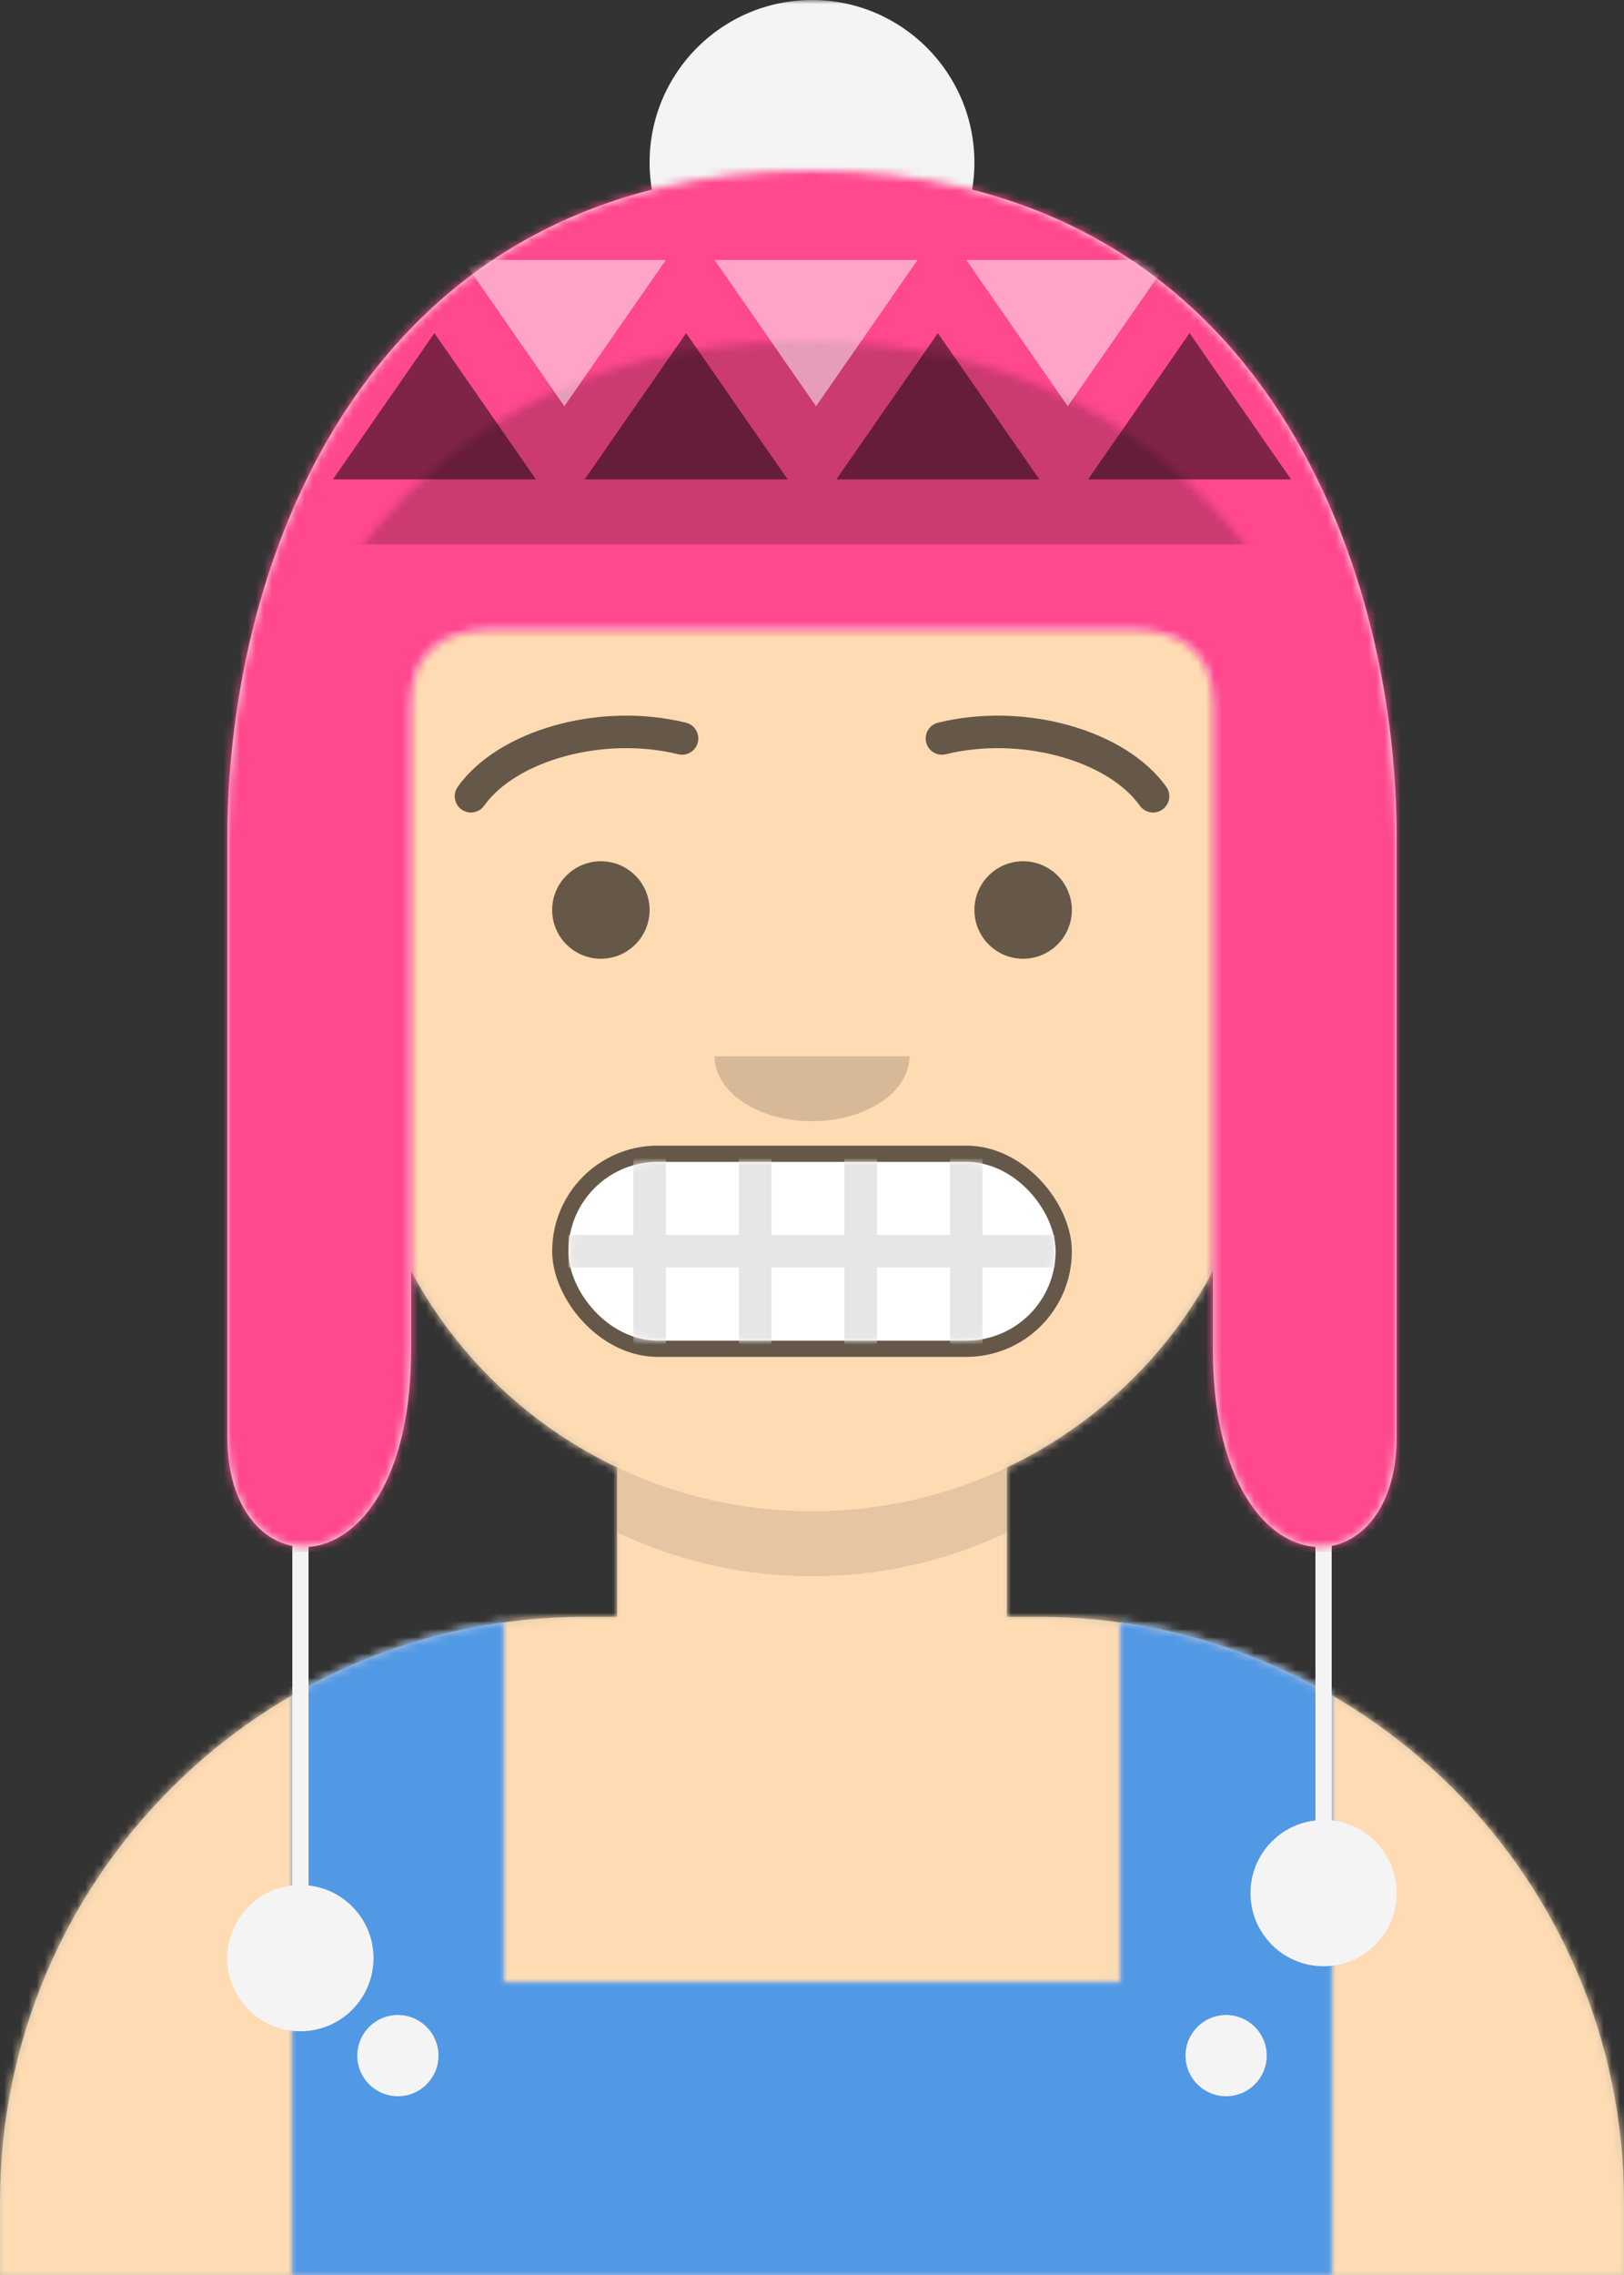 
<svg width="200px" height="280px" viewBox="0 0 200 280" version="1.1" xmlns="http://www.w3.org/2000/svg" xmlns:xlink="http://www.w3.org/1999/xlink">
    <rect x="0" y="0" width="200" height="280" fill="#333333" stroke="none"/>
    <!-- Generator: Sketch 50.2 (55047) - http://www.bohemiancoding.com/sketch -->
    <desc>Created with Sketch.</desc>
    <defs>
        <path d="M124,144.611 L124,163 L128,163 C167.765,163 200,195.235 200,235 L200,244 L0,244 L0,235 C-4.86974701e-15,195.235 32.235,163 72,163 L76,163 L76,144.611 C58.763,136.422 46.372,119.687 44.305,99.881 C38.48,99.058 34,94.052 34,88 L34,74 C34,68.054 38.325,63.118 44,62.166 L44,56 C44,25.072 69.072,5.68137151e-15 100,0 C130.928,-5.68137151e-15 156,25.072 156,56 L156,62.166 C161.675,63.118 166,68.054 166,74 L166,88 C166,94.052 161.52,99.058 155.695,99.881 C153.628,119.687 141.237,136.422 124,144.611 Z" id="path-1"></path>
        <path d="M94,29.688 L94,74 L170,74 L170,29.688 C179.363,30.989 188.15,34.091 196,38.632 L196,110 L68,110 L68,38.632 C75.85,34.091 84.637,30.989 94,29.688 Z" id="path-3"></path>
        <rect id="path-5" x="24" y="9" width="60" height="22" rx="11"></rect>
        <rect id="path-7" x="0" y="0" width="264" height="280"></rect>
        <path d="M72,21 C126.773,21 144,68.803 144,103.045 L144,176.91 C144,196.405 121.367,196.447 121.367,165.989 L121.367,86.535 C121.367,80.46 117.635,77.535 111.551,77.535 L72,77.535 L32.449,77.535 C26.365,77.535 22.633,80.46 22.633,86.535 L22.633,165.989 C22.633,196.447 -1.41137102e-14,196.405 0,176.91 L0,103.045 C-7.11930515e-15,68.803 17.227,21 72,21 Z" id="path-9"></path>
    </defs>
    <g id="Introduction" stroke="none" stroke-width="1" fill="none" fill-rule="evenodd">
        <g id="Intro" transform="translate(-903, -782)">
            <g id="front" transform="translate(295, 782)">
                <g id="Avataaar/Default" transform="translate(576, 0)">
                    <g id="Body" stroke-width="1" fill-rule="evenodd" transform="translate(32, 36)">
                        <mask id="mask-2" fill="white">
                            <use xlink:href="#path-1"></use>
                        </mask>
                        <use fill="#D0C6AC" xlink:href="#path-1"></use>
                        <g id="Skin/👶🏻-05-Pale" mask="url(#mask-2)" fill="#FFDBB4">
                            <g transform="translate(-32, 0)" id="Color">
                                <rect x="0" y="0" width="264" height="244"></rect>
                            </g>
                        </g>
                        <path d="M156,94 L156,102 C156,132.928 130.928,158 100,158 C69.072,158 44,132.928 44,102 L44,94 C44,124.928 69.072,150 100,150 C130.928,150 156,124.928 156,94 Z" id="Neck-Shadow" fill-opacity="0.1" fill="#000000" mask="url(#mask-2)"></path>
                    </g>
                    <g id="Clothing/Overall" transform="translate(0, 170)">
                        <mask id="mask-4" fill="white">
                            <use xlink:href="#path-3"></use>
                        </mask>
                        <use id="Overall" fill="#B7C1DB" fill-rule="evenodd" xlink:href="#path-3"></use>
                        <g id="Color/Palette/Blue-02" mask="url(#mask-4)" fill="#5199E4" fill-rule="evenodd">
                            <rect id="🖍Color" x="0" y="0" width="264" height="110"></rect>
                        </g>
                        <circle id="Button" fill="#F4F4F4" fill-rule="evenodd" cx="81" cy="83" r="5"></circle>
                        <circle id="Button" fill="#F4F4F4" fill-rule="evenodd" cx="183" cy="83" r="5"></circle>
                    </g>
                    <g id="Face" stroke-width="1" fill-rule="evenodd" transform="translate(76, 82)">
                        <g id="Mouth/Grimace" transform="translate(2, 52)">
                            <rect id="Mouth" fill-opacity="0.6" fill="#000000" fill-rule="evenodd" x="22" y="7" width="64" height="26" rx="13"></rect>
                            <mask id="mask-6" fill="white">
                                <use xlink:href="#path-5"></use>
                            </mask>
                            <use id="Mouth" fill="#FFFFFF" fill-rule="evenodd" xlink:href="#path-5"></use>
                            <path d="M71,22 L62,22 L62,34 L58,34 L58,22 L49,22 L49,34 L45,34 L45,22 L36,22 L36,34 L32,34 L32,22 L24,22 L24,18 L32,18 L32,6 L36,6 L36,18 L45,18 L45,6 L49,6 L49,18 L58,18 L58,6 L62,6 L62,18 L71,18 L71,6 L75,6 L75,18 L83.867,18 L83.867,22 L75,22 L75,34 L71,34 L71,22 Z" id="Grimace-Teeth" fill="#E6E6E6" fill-rule="evenodd" mask="url(#mask-6)"></path>
                        </g>
                        <g id="Nose/Default" transform="translate(28, 40)" fill="#000000" fill-opacity="0.16">
                            <path d="M16,8 C16,12.418 21.373,16 28,16 C34.627,16 40,12.418 40,8" id="Nose"></path>
                        </g>
                        <g id="Eyes/Default-😀" transform="translate(0, 8)" fill="#000000" fill-opacity="0.6">
                            <circle id="Eye" cx="30" cy="22" r="6"></circle>
                            <circle id="Eye" cx="82" cy="22" r="6"></circle>
                        </g>
                        <g id="Eyebrow/Outline/Default" fill="#000000" fill-opacity="0.6">
                            <g id="I-Browse" transform="translate(12, 6)">
                                <path d="M3.63,11.159 C7.545,5.65 18.278,2.561 27.523,4.831 C28.596,5.095 29.679,4.439 29.942,3.366 C30.206,2.293 29.55,1.21 28.477,0.947 C17.74,-1.69 5.312,1.887 0.37,8.841 C-0.27,9.742 -0.059,10.99 0.841,11.63 C1.742,12.27 2.99,12.059 3.63,11.159 Z" id="Eyebrow" fill-rule="nonzero"></path>
                                <path d="M61.63,11.159 C65.545,5.65 76.278,2.561 85.523,4.831 C86.596,5.095 87.679,4.439 87.942,3.366 C88.206,2.293 87.55,1.21 86.477,0.947 C75.74,-1.69 63.312,1.887 58.37,8.841 C57.73,9.742 57.941,10.99 58.841,11.63 C59.742,12.27 60.99,12.059 61.63,11.159 Z" id="Eyebrow" fill-rule="nonzero" transform="translate(73, 6.039) scale(-1, 1) translate(-73, -6.039) "></path>
                            </g>
                        </g>
                    </g>
                    <g id="Top" stroke-width="1" fill-rule="evenodd">
                        <mask id="mask-8" fill="white">
                            <use xlink:href="#path-7"></use>
                        </mask>
                        <g id="Mask"></g>
                        <g id="Top/Accessories/Winter-Hat-2" mask="url(#mask-8)">
                            <g transform="translate(-1, 0)">
                                <g id="hat" stroke-width="1" fill-rule="evenodd" transform="translate(61, 0)">
                                    <g id="string" transform="translate(0, 176)" fill="#F4F4F4">
                                        <circle id="puff" cx="9" cy="65" r="9"></circle>
                                        <rect x="8" y="0" width="2" height="58"></rect>
                                    </g>
                                    <g id="string" transform="translate(126, 168)" fill="#F4F4F4">
                                        <circle id="puff" cx="9" cy="65" r="9"></circle>
                                        <rect x="8" y="0" width="2" height="58"></rect>
                                    </g>
                                    <circle id="puff" fill="#F4F4F4" cx="72" cy="20" r="20"></circle>
                                    <mask id="mask-10" fill="white">
                                        <use xlink:href="#path-9"></use>
                                    </mask>
                                    <use id="Combined-Shape" fill="#F4F4F4" xlink:href="#path-9"></use>
                                    <g id="Color/Palette/Pink" mask="url(#mask-10)" fill="#FF488E">
                                        <g transform="translate(-2, 19)" id="🖍Color">
                                            <rect x="0" y="0" width="149" height="172"></rect>
                                        </g>
                                    </g>
                                    <rect id="color-dark" fill-opacity="0.2" fill="#000000" mask="url(#mask-10)" x="-1" y="21" width="146" height="46"></rect>
                                    <g id="light-triangles" mask="url(#mask-10)" fill="#FFFFFF" fill-opacity="0.5">
                                        <g transform="translate(29, 32)" id="Triangle">
                                            <polygon transform="translate(12.5, 9) rotate(180) translate(-12.5, -9) " points="12.5 0 25 18 0 18"></polygon>
                                            <polygon transform="translate(43.5, 9) rotate(180) translate(-43.5, -9) " points="43.5 0 56 18 31 18"></polygon>
                                            <polygon transform="translate(74.5, 9) rotate(180) translate(-74.5, -9) " points="74.5 0 87 18 62 18"></polygon>
                                        </g>
                                    </g>
                                    <g id="dark-triangles" mask="url(#mask-10)" fill="#000000" fill-opacity="0.5">
                                        <g transform="translate(13, 41)" id="Triangle">
                                            <polygon points="12.5 0 25 18 0 18"></polygon>
                                            <polygon points="43.5 0 56 18 31 18"></polygon>
                                            <polygon points="74.5 0 87 18 62 18"></polygon>
                                            <polygon points="105.5 0 118 18 93 18"></polygon>
                                        </g>
                                    </g>
                                </g>
                                <g id="Facial-Hair/-Blank" transform="translate(49, 72)"></g>
                                <g id="Top/_Resources/Blank" transform="translate(62, 85)"></g>
                            </g>
                        </g>
                    </g>
                </g>
            </g>
        </g>
    </g>
</svg>

